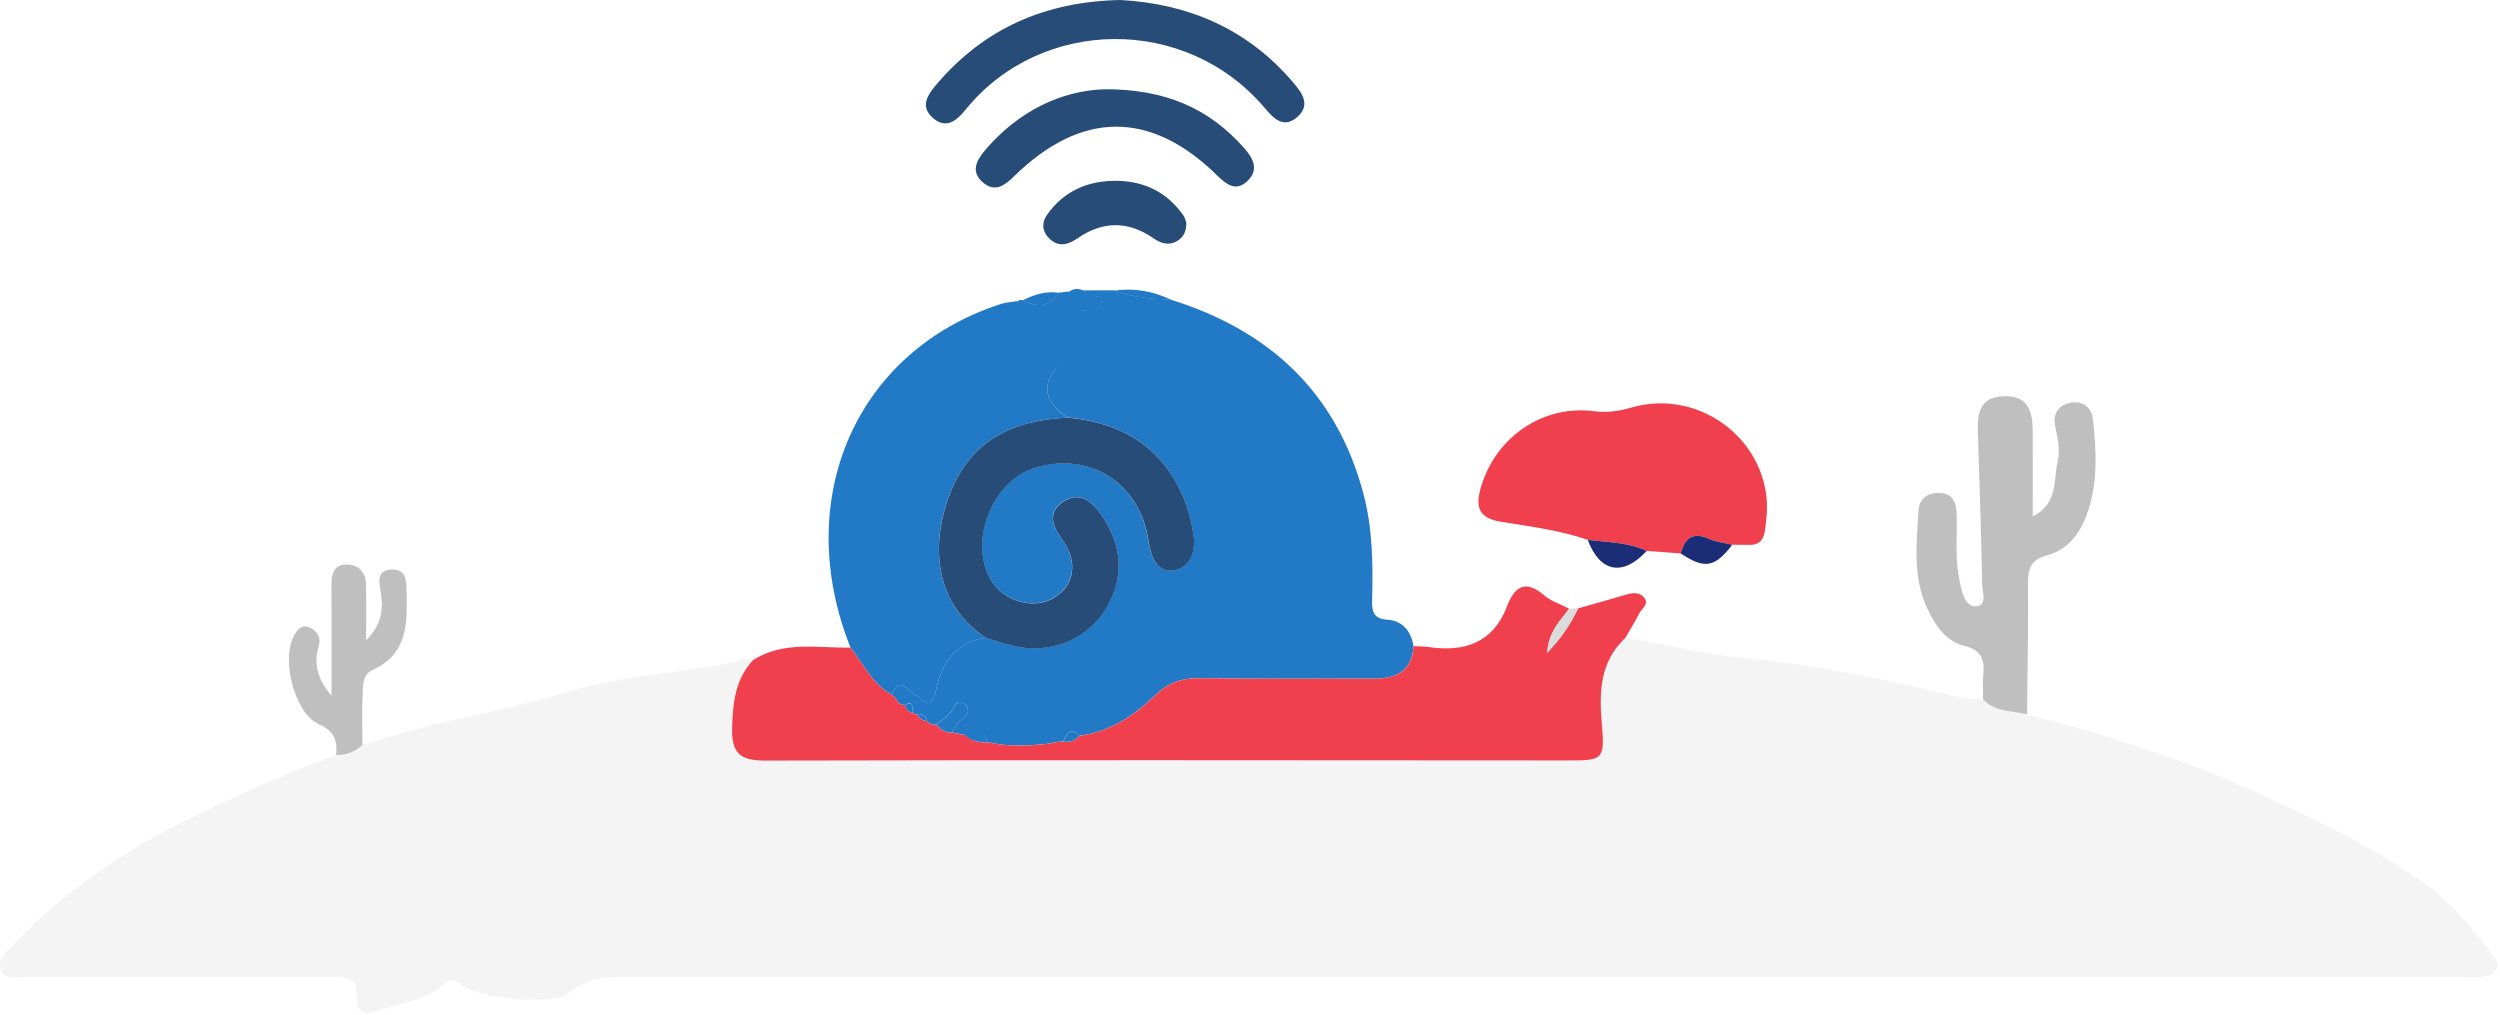 <svg width="495" height="201" viewBox="0 0 495 201" fill="none" xmlns="http://www.w3.org/2000/svg">
<g clip-path="url(#clip0_4507_2369)">
<path d="M401.36 141.43C416.59 145.44 431.6 149.99 446.01 156.56C457.8 161.94 469.49 167.43 480.07 174.91C485.5 178.75 489.65 184.1 493.73 189.35C495.27 191.33 494.3 192.9 492.02 193.33C490.41 193.63 488.7 193.48 487.04 193.48C365.8 193.48 244.56 193.49 123.31 193.45C119.39 193.45 115.91 193.76 112.68 196.6C109.76 199.17 94.06 197.67 91.32 194.93C89.8 193.42 89.06 194 87.67 195.14C83.76 198.36 78.62 198.73 74.04 200.37C72.07 201.07 70.37 199.97 70.64 197.46C71.08 193.35 68.46 193.45 65.59 193.45C45.61 193.5 25.62 193.49 5.64 193.45C3.74 193.45 1.18 194.29 0.23 192.04C-0.65 189.96 1.27 188.39 2.65 186.97C12.65 176.73 24.11 168.67 37.02 162.36C46.71 157.63 56.43 153.11 66.57 149.5C68.56 149.5 70.31 148.87 71.76 147.48C76.34 146.16 80.88 144.62 85.52 143.56C94.47 141.52 103.54 139.63 112.23 137.02C123.73 133.56 135.6 133.36 147.1 130.65C147.72 130.5 148.42 130.69 149.08 130.72C145.56 134.55 145.08 139.16 144.96 144.16C144.83 149.28 146.65 150.61 151.62 150.6C204.56 150.46 257.51 150.55 310.45 150.57C317.26 150.57 317.8 150.49 317.18 143.54C316.6 137.01 316.75 131.09 321.83 126.28C329.75 127.67 337.61 129.6 345.59 130.34C359.57 131.65 373.21 134.52 386.81 137.79C388.78 138.26 390.69 138.51 392.67 138.52C395.07 140.98 398.38 140.74 401.38 141.44L401.36 141.43Z" fill="#F5F4F4"/>
<path d="M231.81 59.33C251.23 65.39 264.52 77.54 269.91 97.58C271.79 104.56 271.87 111.68 271.68 118.81C271.62 121.06 271.9 122.52 274.74 122.71C277.7 122.91 279.41 124.97 279.87 127.93C279.59 132.84 276.5 134.37 272.12 134.36C260.64 134.35 249.15 134.46 237.67 134.27C234.11 134.21 231.41 135.1 228.78 137.63C224.59 141.67 219.77 144.93 213.72 145.68C211.83 143.72 211.22 145.43 210.5 146.81C210.09 146.84 209.68 146.87 209.26 146.91C208.71 147.02 208.16 147.13 207.61 147.24C203.57 147.69 199.54 147.89 195.53 146.94C194.74 144.54 193.45 143.72 191.3 145.58C190.35 145.39 189.39 145.2 188.44 145.01C188.88 144.34 189.2 143.5 189.8 143.02C191.04 142.03 192.45 140.66 191.08 139.46C189.34 137.94 188.94 140.42 188.02 141.3C187.2 142.08 186.27 142.75 185.38 143.47C184.65 143.56 184.02 143.41 183.59 142.76C183.36 141.64 182.55 141.37 181.55 141.39C181.21 141.46 180.95 141.35 180.77 141.05C180.48 140.29 181.11 138.52 179.16 139.59C178.44 139.59 177.87 139.34 177.62 138.6C177.26 138.23 176.9 137.85 176.54 137.48L176.56 137.51C178.22 133.75 179.65 136.66 181.28 137.59C182.92 138.52 184.43 141.31 185.42 136.28C186.31 131.78 189.22 126.91 195.24 126.3C197.48 126.92 199.68 127.75 201.96 128.13C208.85 129.26 215.63 126.11 219.03 120.33C222.72 114.05 222.09 107.88 218.11 102.04C216.39 99.51 213.89 97.12 210.61 99.23C207.31 101.35 208.29 104.08 210.35 106.9C213.45 111.14 212.71 115.74 208.91 118.19C204.76 120.87 198.48 119.09 195.99 114.52C191.83 106.9 196.48 95.27 204.73 92.66C215.55 89.23 225.67 95.53 227.37 107.02C227.83 110.17 228.98 113.2 232 112.93C235.59 112.61 236.86 109.21 236.26 105.67C235.62 101.91 234.53 98.31 232.52 94.95C227.73 86.93 220.36 83.56 211.48 82.66C207.46 80.43 206.2 76.68 208.49 73.75C212.17 69.05 211.31 66.51 205.7 65.51C202.54 64.95 200.42 61.9 201.57 59.58C201.86 59.41 202.18 59.36 202.51 59.41C205.31 60.94 207.77 60.8 209.67 57.94C210.32 57.87 210.97 57.79 211.61 57.72C211.74 58.02 212 58.33 211.96 58.61C211.68 61 212.83 61.77 215.04 61.41C216.21 61.22 218.04 61.89 218.14 60.04C218.26 57.95 215.7 59.03 214.87 57.86C214.78 57.73 214.66 57.61 214.55 57.49C216.56 57.49 218.57 57.49 220.58 57.49C224.18 58.88 227.96 59.19 231.78 59.28L231.81 59.33Z" fill="#2279C5"/>
<path d="M195.55 146.95C199.56 147.9 203.59 147.7 207.63 147.25C208.18 147.14 208.73 147.03 209.28 146.92C209.69 146.89 210.1 146.86 210.52 146.82C211.81 147.06 212.87 146.66 213.74 145.69C219.79 144.93 224.6 141.68 228.8 137.64C231.43 135.11 234.13 134.22 237.69 134.28C249.17 134.47 260.66 134.35 272.14 134.37C276.52 134.37 279.61 132.85 279.89 127.94C280.84 127.99 281.8 127.96 282.74 128.1C289.96 129.16 295.61 127.36 298.45 119.91C299.86 116.21 302.04 114.69 305.69 117.83C307.09 119.04 309.01 119.64 310.69 120.53C309.04 122.87 306.67 124.85 306.35 129.26C309.4 126.06 311.07 123.36 312.48 120.45C315.66 119.55 318.86 118.67 322.03 117.72C323.42 117.3 324.84 117.27 325.66 118.49C326.47 119.7 325.02 120.55 324.53 121.53C323.71 123.16 322.74 124.7 321.83 126.28C316.75 131.1 316.6 137.01 317.18 143.54C317.8 150.48 317.26 150.57 310.45 150.57C257.51 150.55 204.56 150.46 151.62 150.6C146.65 150.61 144.83 149.28 144.96 144.16C145.09 139.16 145.56 134.55 149.08 130.72C155.13 126.83 161.87 128.35 168.4 128.22C171.02 131.42 172.67 135.47 176.59 137.54L176.57 137.51C176.93 137.88 177.29 138.26 177.65 138.63C177.9 139.37 178.47 139.62 179.19 139.62C179.41 140.46 179.8 141.1 180.79 141.08C180.97 141.37 181.23 141.48 181.57 141.42C182.02 142.22 182.65 142.74 183.61 142.79C184.04 143.44 184.67 143.59 185.4 143.5C186.2 144.46 187.15 145.1 188.46 145.04C189.41 145.23 190.37 145.42 191.33 145.61C192.51 146.79 193.96 147.11 195.56 146.97L195.55 146.95Z" fill="#F1404D"/>
<path d="M176.58 137.52C172.66 135.46 171.01 131.4 168.39 128.2C156.66 98.75 169.52 69.41 198.21 60.18C199.28 59.83 200.46 59.79 201.58 59.61C200.43 61.93 205.84 63.44 209 64C214.61 65 212.18 69.08 208.5 73.78C206.21 76.7 207.48 80.46 211.5 82.69C198.53 83.3 190.95 88.63 187.37 99.78C184.37 109.12 185.5 119.97 195.24 126.32C189.22 126.92 186.31 131.79 185.42 136.3C184.43 141.32 182.92 138.54 181.28 137.61C179.65 136.68 178.22 133.77 176.56 137.53L176.58 137.52Z" fill="#2279C5"/>
<path d="M346.2 107.88C345.14 107.88 344.07 107.87 343.01 107.86C341.45 107.48 339.79 107.33 338.36 106.68C335.12 105.21 333.61 106.64 332.78 109.58C330.53 109.42 328.29 109.26 326.04 109.09C322.35 107.33 318.31 107.39 314.37 106.89C308.84 105 303.06 104.25 297.34 103.34C292.85 102.63 292.02 100.54 293.23 96.44C296.15 86.58 305.38 80.11 315.63 81.42C318.21 81.75 320.44 81.44 322.87 80.73C337.31 76.48 351.62 88.46 349.69 103.15C349.4 105.33 349.56 108.15 345.99 107.88H346.2V107.88Z" fill="#F1404D"/>
<path d="M401.36 141.43C398.36 140.73 395.05 140.98 392.65 138.51C392.65 136.85 392.53 135.17 392.69 133.52C392.99 130.49 392.25 128.7 388.84 127.85C385.3 126.97 383.23 123.89 381.67 120.64C378.64 114.31 379.5 107.61 379.87 100.99C380 98.73 381.75 97.5 384.07 97.59C386.67 97.69 387.36 99.58 387.42 101.73C387.51 104.72 387.32 107.73 387.44 110.72C387.51 112.53 387.85 114.34 388.24 116.11C388.64 117.92 389.39 120.29 391.38 120.03C393.53 119.75 392.5 117.24 392.47 115.77C392.27 105.63 391.95 95.5 391.61 85.36C391.48 81.65 392.1 78.62 396.71 78.45C401.6 78.27 402.46 81.47 402.48 85.33C402.5 90.79 402.48 96.25 402.48 102.24C407.6 99.67 406.55 94.97 407.43 91.26C407.96 89.04 407.41 86.66 406.91 84.35C406.37 81.81 407.75 80.04 410.23 79.69C412.54 79.36 414.17 80.8 414.41 83.05C415.08 89.32 415.44 95.6 413.24 101.73C411.8 105.73 409.43 108.85 405.24 109.98C402.19 110.8 401.52 112.58 401.55 115.46C401.62 124.12 401.44 132.77 401.36 141.43V141.43Z" fill="#BFBFBF"/>
<path d="M221.85 0C235.25 0.73 246.99 5.67 256.05 16.33C257.87 18.47 259.58 20.84 256.79 23.23C254.19 25.46 252.21 23.52 250.52 21.5C234.9 2.9 206.05 3.28 191.11 21.8C189.39 23.93 187.32 25.57 184.8 23.43C182 21.05 183.73 18.69 185.56 16.56C195 5.51 207.11 0.3 221.85 0Z" fill="#274C77"/>
<path d="M218.67 17.67C230.82 17.62 239.48 21.53 246.38 29.36C248.22 31.45 249.31 33.69 246.93 35.9C244.64 38.01 242.79 36.49 240.96 34.7C227.77 21.8 214.09 21.88 200.77 34.92C198.93 36.72 197.06 38.12 194.73 36.21C192.12 34.08 193.28 31.81 195.06 29.72C201.7 21.92 210.17 17.96 218.67 17.67V17.67Z" fill="#274C77"/>
<path d="M71.76 147.48C70.31 148.87 68.57 149.5 66.57 149.5C66.84 146.62 66.17 144.73 63.05 143.34C58.33 141.24 55.66 130.6 58.18 125.91C58.82 124.71 59.74 123.53 61.33 124.26C62.82 124.95 63.65 126.23 63.11 127.94C61.99 131.51 62.99 134.67 65.64 137.74C65.64 132.44 65.64 127.14 65.64 121.84C65.64 119.84 65.63 117.84 65.62 115.85C65.62 113.65 66.11 111.65 68.81 111.78C71.1 111.89 72.43 113.39 72.48 115.73C72.55 119.04 72.5 122.35 72.5 126.77C75.8 123.45 75.87 120.32 75.38 117.18C75.04 115.03 74.55 112.91 77.54 112.77C80.35 112.64 80.47 114.93 80.51 117C80.62 123.25 80.87 129.52 73.7 132.68C71.73 133.55 71.91 135.78 71.81 137.51C71.63 140.83 71.76 144.17 71.77 147.5L71.76 147.48Z" fill="#BFBFBF"/>
<path d="M234.89 44.16C234.9 45.98 234.23 47.08 232.99 47.77C231.32 48.7 229.82 48.16 228.36 47.16C223.353 43.713 218.343 43.727 213.33 47.2C211.53 48.45 209.65 48.97 207.89 47.35C206.37 45.95 206.13 44.17 207.39 42.42C210.76 37.71 215.56 35.73 221.15 35.8C226.58 35.88 231.12 38.08 234.3 42.64C234.66 43.16 234.78 43.84 234.9 44.15L234.89 44.16Z" fill="#274C77"/>
<path d="M314.37 106.89C318.3 107.39 322.34 107.33 326.04 109.09C321.32 114.2 316.79 113.35 314.37 106.89Z" fill="#1A2D76"/>
<path d="M332.77 109.58C333.6 106.64 335.11 105.22 338.35 106.68C339.78 107.33 341.45 107.48 343 107.86C339.5 112.39 337.53 112.73 332.77 109.58V109.58Z" fill="#1A2D76"/>
<path d="M214.59 57.54C214.7 57.66 215.9 57.87 216 58C216.83 59.17 218.3 58 218.18 60.09C218.07 61.94 216.25 61.26 215.08 61.46C212.87 61.82 211.22 61.4 211.5 59C211.53 58.72 211.77 58.07 211.65 57.77C212.59 57.08 213.58 57.07 214.6 57.55L214.59 57.54Z" fill="#2279C5"/>
<path d="M312.46 120.44C311.06 123.34 309.38 126.05 306.33 129.25C306.65 124.84 309.02 122.87 310.67 120.52C311.27 120.49 311.86 120.47 312.46 120.44Z" fill="#DBDBDB"/>
<path d="M231.81 59.33C228 59.24 224.22 58.93 220.61 57.54C224.53 56.99 228.25 57.62 231.81 59.33Z" fill="#2279C5"/>
<path d="M209.69 57.98C207.79 60.83 205.33 60.97 202.53 59.45C204.78 58.32 207.12 57.56 209.69 57.98Z" fill="#2279C5"/>
<path d="M195.25 126.32C185.5 119.96 184.38 109.12 187.38 99.78C190.96 88.62 198.53 83.3 211.51 82.69C220.39 83.58 227.76 86.95 232.55 94.98C234.56 98.34 235.65 101.94 236.29 105.7C236.89 109.24 235.62 112.64 232.03 112.96C229 113.23 227.86 110.2 227.4 107.05C225.7 95.56 215.58 89.26 204.76 92.69C196.51 95.3 191.87 106.93 196.02 114.55C198.51 119.12 204.79 120.9 208.94 118.22C212.74 115.77 213.48 111.17 210.38 106.93C208.32 104.11 207.35 101.37 210.64 99.26C213.92 97.15 216.41 99.54 218.14 102.07C222.12 107.91 222.75 114.07 219.06 120.36C215.67 126.13 208.88 129.29 201.99 128.16C199.71 127.79 197.51 126.96 195.27 126.33L195.25 126.32Z" fill="#274C77"/>
<path d="M188.46 145.02C187.15 145.08 186.2 144.44 185.4 143.48C186.28 142.76 187.21 142.09 188.03 141.31C188.95 140.43 189.36 137.95 191.09 139.47C192.47 140.68 191.06 142.04 189.81 143.03C189.21 143.51 188.9 144.34 188.45 145.02H188.46Z" fill="#2279C5"/>
<path d="M195.55 146.95C193.95 147.1 192.18 146.69 191 145.5C193.179 142.41 194.76 144.54 195.55 146.95Z" fill="#2279C5"/>
<path d="M213.73 145.69C212.87 146.66 211.8 147.05 210.51 146.82C211.23 145.44 211.84 143.74 213.73 145.69Z" fill="#2279C5"/>
<path d="M180.78 141.07C179.79 141.09 179.4 140.45 179.18 139.61C181.12 138.54 180.49 140.31 180.78 141.07Z" fill="#2279C5"/>
<path d="M183.6 142.77C182.65 142.72 182.02 142.2 181.56 141.4C182.56 141.38 183.36 141.65 183.6 142.77Z" fill="#2279C5"/>
<path d="M209.28 146.91C208.73 147.02 208.18 147.13 207.63 147.24C208.18 147.13 208.73 147.02 209.28 146.91Z" fill="#3995FA"/>
<path d="M177.64 138.62C177.28 138.25 176.92 137.87 176.56 137.5C176.92 137.87 177.28 138.25 177.64 138.62Z" fill="#3995FA"/>
</g>
<defs>
<clipPath id="clip0_4507_2369">
<rect width="494.48" height="200.58" fill="white"/>
</clipPath>
</defs>
</svg>
